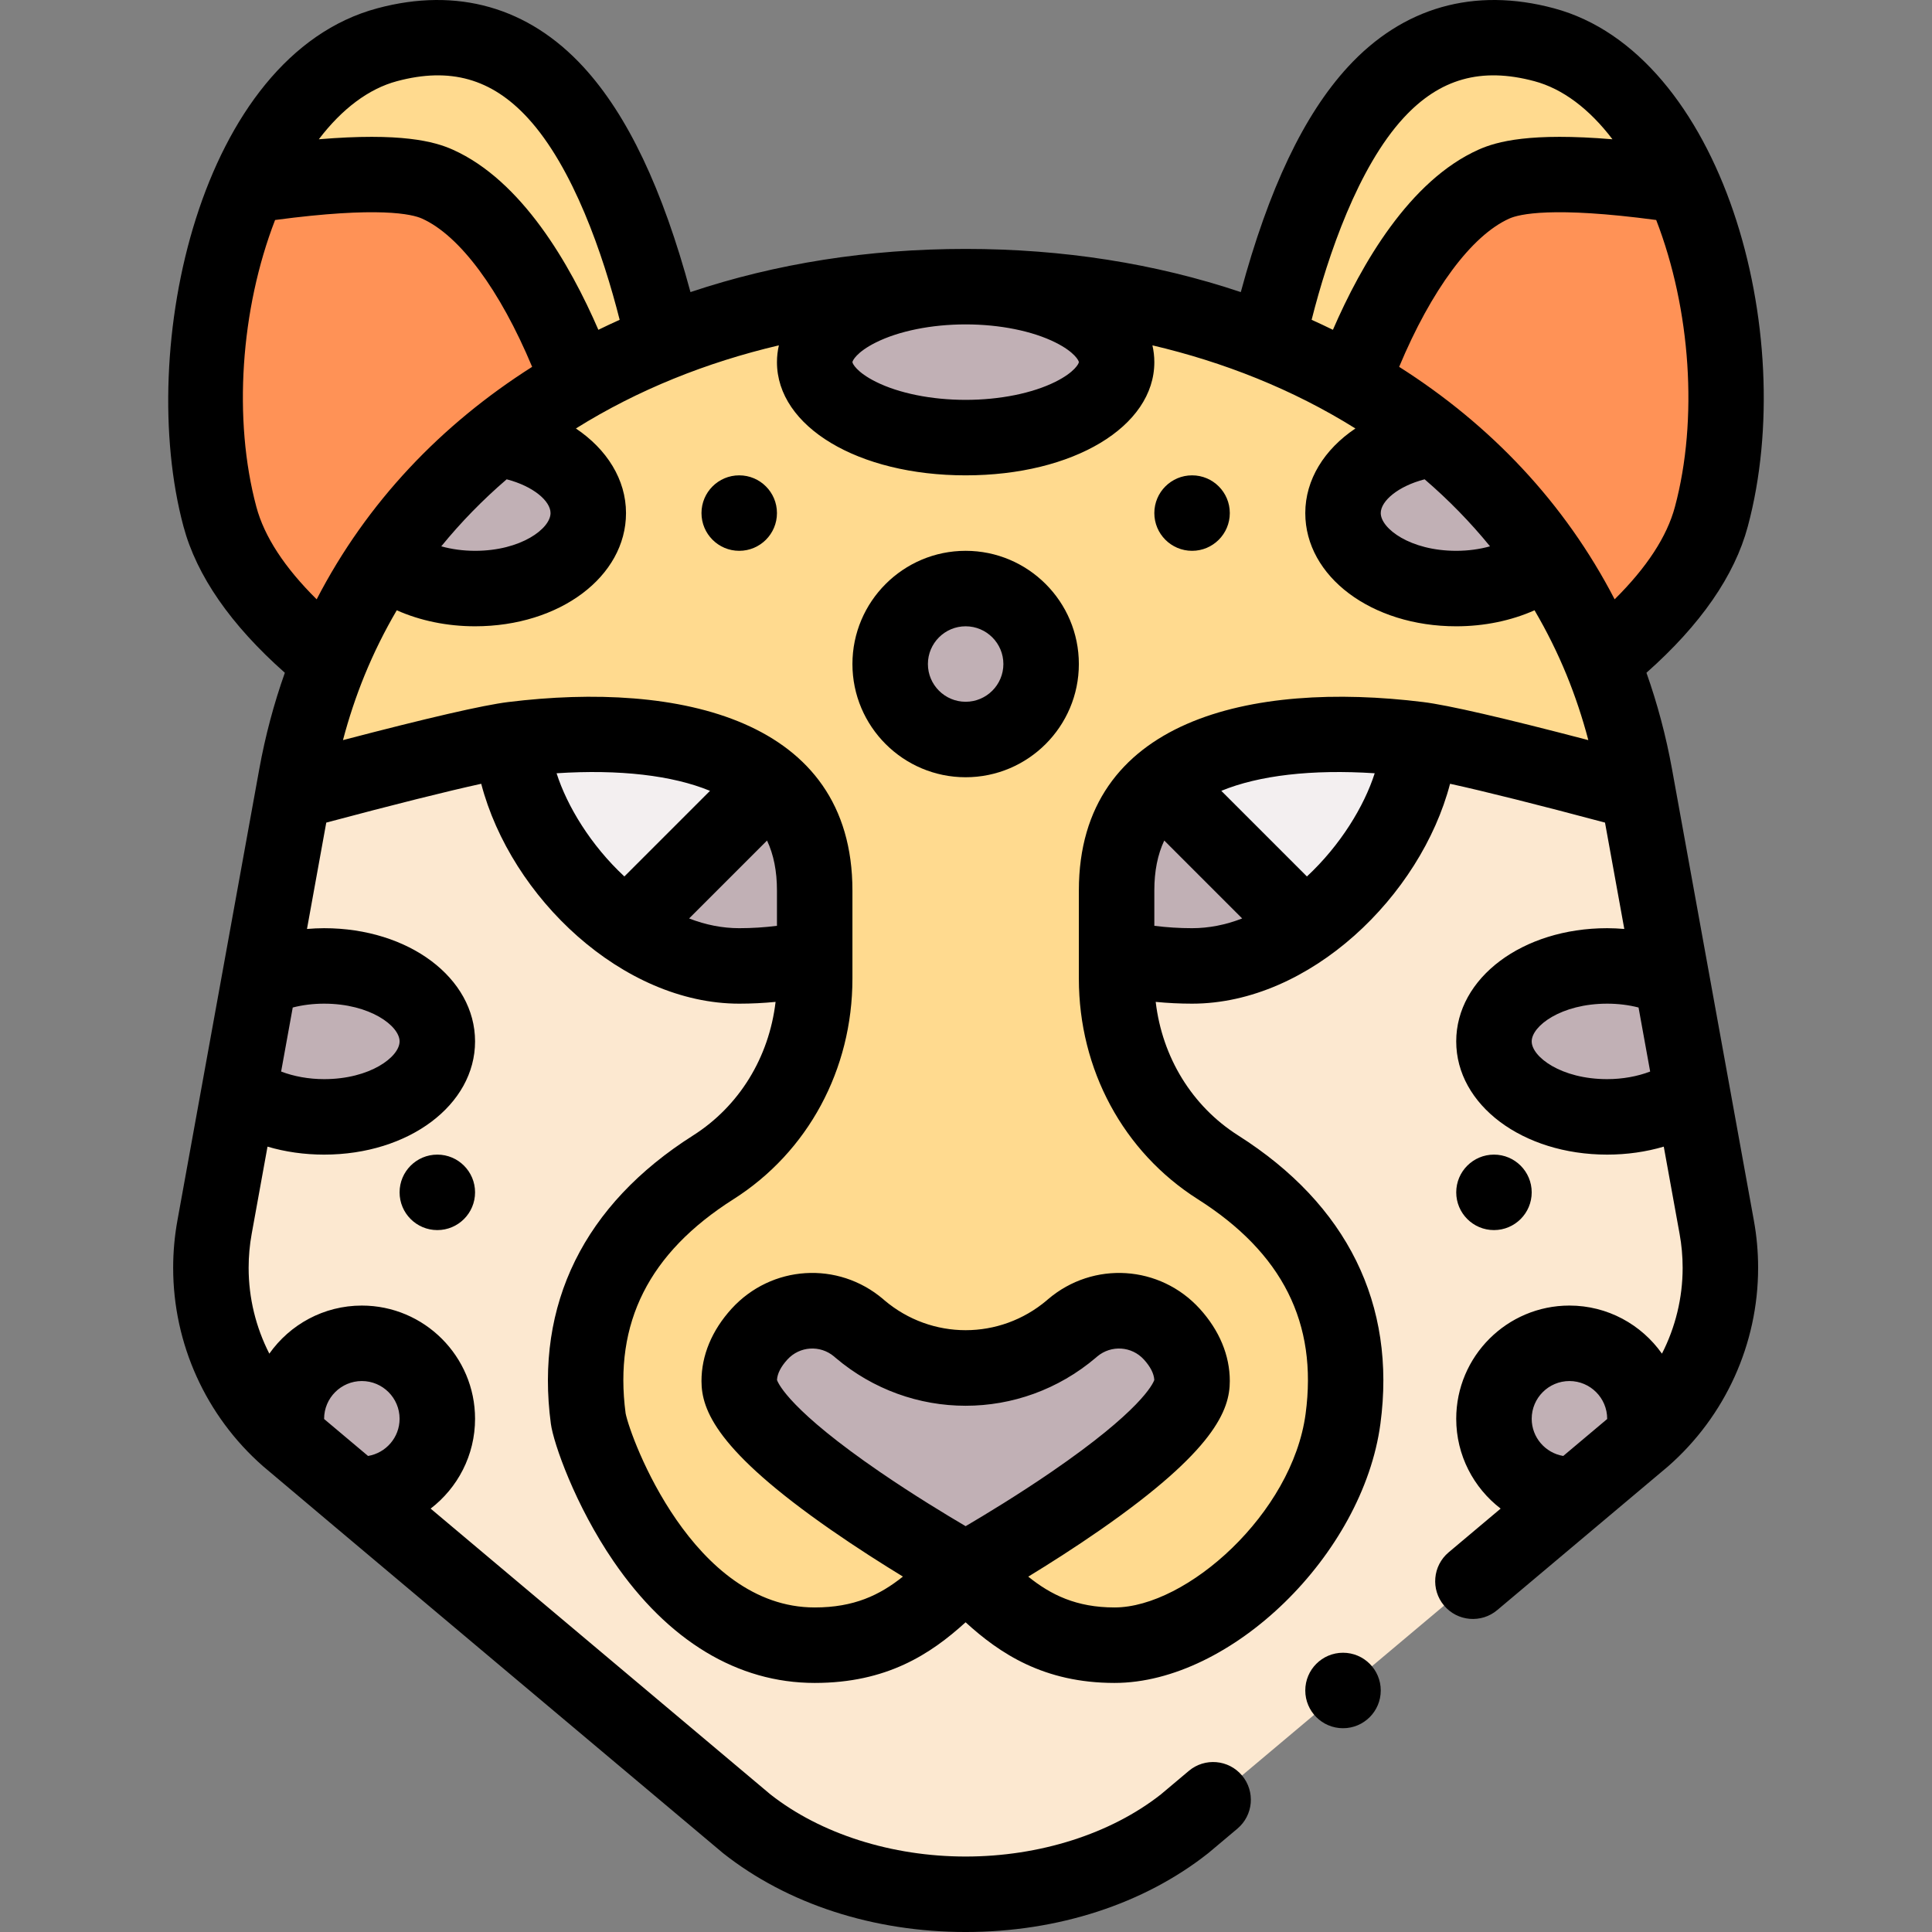 <svg id="Capa_1" enable-background="new 0 0 511.962 511.962" height="512" viewBox="0 0 511.962 511.962" width="512" xmlns="http://www.w3.org/2000/svg"><rect x="0" y="0" width="511.962" height="511.962" fill="#808080" stroke="none"/><g><g><path d="m435.157 381.322v-.01c16.139-13.966 23.568-35.302 19.76-56.13-15.166-83.648-5.766-31.775-5.515-30.392-.137-.756-3.351-18.488-15.375-84.828h-.01c-20.22-5.45-48.54-12.82-58.13-14h-240c-9.59 1.18-37.91 8.55-58.13 14h-.01c-.267 1.471-3.774 20.807-20.89 115.22-3.805 20.814 3.609 42.153 19.76 56.13v.01c.231.2-6.186-5.191 121.22 101.93 14.58 11.52 35.19 18.71 58.05 18.71s43.47-7.19 58.05-18.71c132.783-111.649 120.411-101.228 121.22-101.93z" fill="#fce8d0"/><path d="m358.715 100.5c5.342-14.362 18.12-43.2 37.172-51.718 8.89-3.98 28.35-2.81 50.04.41-8.38-18.78-21.01-33.13-36.75-37.34-37.34-10.01-58.04 20.8-70.9 68.81-.813 3.026-1.489 6.051-2.048 9.062-21.695-8.467-48.123-13.762-80.342-13.762-29.412 0-56.468 4.658-80.278 14.104-.571-3.124-1.269-6.263-2.112-9.404-12.86-48.01-33.56-78.82-70.9-68.81-15.74 4.21-28.37 18.56-36.75 37.34 21.69-3.22 41.15-4.39 50.04-.41 19.248 8.605 32.093 37.95 37.334 52.156-37.212 21.743-63.898 57.854-75.474 109.024h.01c20.22-5.45 48.54-12.82 58.13-14 38.473-4.747 80 1.207 80 40v23.39c0 20.13-9.88 39.2-26.87 49.98-18.3 11.61-37.8 31.75-33.13 66.63.77 5.72 19.14 60 60 60 19.92 0 29.81-9.81 40-20 9.49 9.49 19.62 20 39.45 20 24.46 0 56.36-28.68 60.55-60 4.67-34.88-14.83-55.02-33.13-66.63-16.99-10.78-26.87-29.85-26.87-49.98 0-7.292 0-15.48 0-23.39 0-38.795 41.531-44.746 80-40 9.59 1.18 37.91 8.55 58.13 14h.01c-.05-.072-8.459-70.808-75.312-109.462z" fill="#ffda8f"/><path d="m445.927 49.192c-21.69-3.22-41.15-4.39-50.04-.41-19.46 8.7-32.38 38.61-37.51 52.63v.01l66.01 73.65.45-.18c13.17-10.68 24.8-23.56 28.66-37.99 7.45-27.78 3.94-61.93-7.57-87.71z" fill="#ff9256"/><path d="m115.887 48.782c-8.89-3.98-28.35-2.81-50.04.41-11.51 25.78-15.02 59.93-7.57 87.71 3.9 14.58 15.73 27.57 29.06 38.31l66.06-73.79v-.01c-5.13-14.02-18.05-43.93-37.51-52.63z" fill="#ff9256"/><path d="m443.017 259.542 5.37 29.65c-5.49 4.15-13.54 6.77-22.5 6.77-16.57 0-30-8.95-30-20s13.43-20 30-20c6.37 0 12.27 1.32 17.13 3.58z" fill="#c1b0b5"/><path d="m435.887 375.962c0 1.86-.25 3.65-.73 5.35-.68.59-1.38 1.18-2.09 1.74l-15.23 12.81c-.64.07-1.29.1-1.95.1-11.05 0-20-8.95-20-20s8.95-20 20-20 20 8.95 20 20z" fill="#c1b0b5"/><path d="m409.797 148.042c-5.48 4.81-14.15 7.92-23.91 7.92-16.57 0-30-8.95-30-20 0-9.77 10.51-17.91 24.41-19.65 11.36 9.15 21.29 19.77 29.5 31.73z" fill="#c1b0b5"/><path d="m375.887 195.962c0 14.88-12.18 36.93-30.26 49.74l-38.02-38.02c18-15.82 52.07-13.72 68.28-11.72z" fill="#f3eff0"/><g fill="#c1b0b5"><path d="m307.607 207.682 38.02 38.02c-8.77 6.22-18.92 10.26-29.74 10.26-7.01 0-13.74-.8-20-2.28v-17.72c0-12.97 4.61-22.02 11.72-28.28z"/><path d="m310.527 353.542c3.44 3.79 5.36 7.99 5.36 12.42 0 16.57-60 50-60 50s-60-33.43-60-50c0-4.43 1.92-8.63 5.36-12.42 6.88-7.55 18.5-8.29 26.29-1.67l.32.28c16.16 13.73 39.9 13.73 56.06 0l.32-.28c7.79-6.61 19.41-5.88 26.29 1.67z"/><ellipse cx="255.887" cy="95.962" rx="40" ry="20"/><circle cx="255.887" cy="175.962" r="20"/><path d="m215.887 235.962v17.72c-6.26 1.48-12.99 2.28-20 2.28-10.82 0-20.97-4.04-29.74-10.26l38.02-38.02c7.11 6.26 11.72 15.31 11.72 28.28z"/></g><path d="m204.167 207.682-38.02 38.02c-18.08-12.81-30.26-34.86-30.26-49.74 16.21-2 50.28-4.1 68.28 11.72z" fill="#f3eff0"/><path d="m131.477 116.312c13.9 1.74 24.41 9.88 24.41 19.65 0 11.05-13.43 20-30 20-9.76 0-18.43-3.11-23.91-7.92 8.21-11.96 18.14-22.58 29.5-31.73z" fill="#c1b0b5"/><path d="m95.887 355.962c11.05 0 20 8.95 20 20s-8.95 20-20 20c-.66 0-1.3-.03-1.94-.09 0 0-16.65-13.96-17.33-14.55-.48-1.7-.73-3.5-.73-5.36 0-11.05 8.95-20 20-20z" fill="#c1b0b5"/><path d="m85.887 255.962c16.57 0 30 8.95 30 20s-13.43 20-30 20c-8.96 0-17.01-2.62-22.5-6.77l5.37-29.65c4.86-2.26 10.76-3.58 17.13-3.58z" fill="#c1b0b5"/></g><g><circle cx="395.887" cy="315.962" r="10"/><circle cx="315.887" cy="135.962" r="10"/><circle cx="195.887" cy="135.962" r="10"/><circle cx="115.887" cy="315.962" r="10"/><path d="m75.483 178.277c-2.905 8.194-5.179 16.721-6.765 25.445-4.397 24.251-17.435 96.149-21.698 119.662-.752 4.112-1.133 8.344-1.133 12.578 0 20.142 8.667 39.256 23.784 52.544.693.669 121.887 102.529 121.967 102.592 17.027 13.454 39.845 20.864 64.249 20.864s47.222-7.41 64.249-20.864c.08-.063.159-.127.237-.193l7.53-6.333c4.227-3.555 4.771-9.863 1.217-14.089-3.557-4.228-9.867-4.771-14.09-1.216l-7.409 6.231c-13.311 10.465-32.157 16.465-51.734 16.465s-38.424-6-51.734-16.465l-90.038-75.731c7.15-5.488 11.772-14.115 11.772-23.804 0-16.542-13.458-30-30-30-10.121 0-19.08 5.043-24.516 12.742-3.559-6.962-5.484-14.737-5.484-22.742 0-3.031.271-6.053.809-8.995l4.193-23.121c4.685 1.384 9.751 2.115 14.999 2.115 22.43 0 40-13.178 40-30s-17.57-30-40-30c-1.526 0-3.038.08-4.539.204l5.111-28.184c17.921-4.781 31.917-8.285 41.06-10.288 7.888 30.182 37.542 58.268 68.368 58.268 3.244 0 6.459-.164 9.635-.47-1.73 14.688-9.625 27.632-21.863 35.397-28.891 18.329-41.922 44.748-37.684 76.407.691 5.134 6.449 21.622 16.63 36.467 14.446 21.065 32.87 32.199 53.281 32.199 19.055 0 30.658-7.588 39.987-16.071 9.016 8.229 20.706 16.071 39.463 16.071 30.923 0 65.824-34.016 70.461-68.673 4.238-31.653-8.793-58.072-37.684-76.401-12.238-7.765-20.133-20.708-21.863-35.397 3.176.307 6.392.47 9.635.47 31.25 0 60.62-28.624 68.368-58.268 9.142 2.002 23.138 5.506 41.06 10.288l5.111 28.184c-1.501-.124-3.013-.204-4.539-.204-22.43 0-40 13.178-40 30s17.57 30 40 30c5.248 0 10.314-.731 14.999-2.115l4.195 23.133c.535 2.929.807 5.951.807 8.982 0 8.005-1.924 15.781-5.484 22.742-5.436-7.699-14.396-12.742-24.516-12.742-16.542 0-30 13.458-30 30 0 9.69 4.622 18.316 11.772 23.804l-13.783 11.593c-4.227 3.555-4.771 9.863-1.217 14.09 3.556 4.227 9.864 4.77 14.09 1.216l45.285-38.096c15.16-13.291 23.853-32.434 23.853-52.607 0-4.233-.381-8.465-1.131-12.565-4.264-23.517-17.309-95.455-21.7-119.673-1.585-8.72-3.858-17.246-6.761-25.449 14.329-12.693 23.366-25.718 26.862-38.783 13.793-51.442-6.893-125.397-51.39-137.298-21.15-5.671-40.022-.296-54.581 15.538-11.682 12.705-20.968 32.237-28.383 59.671-22.665-7.589-47.133-11.44-72.916-11.44-25.785 0-50.255 3.852-72.917 11.44-7.415-27.437-16.7-46.968-28.382-59.671-14.56-15.834-33.431-21.207-54.575-15.54-47.087 12.596-64.022 90.215-51.397 137.296 3.496 13.067 12.532 26.092 26.867 38.79zm20.404 187.685c5.514 0 10 4.486 10 10 0 4.954-3.625 9.067-8.359 9.853l-11.637-9.788c0-.022-.004-.043-.004-.065 0-5.514 4.486-10 10-10zm329.995 10.066-11.637 9.788c-4.734-.787-8.359-4.899-8.359-9.853 0-5.514 4.486-10 10-10s10 4.486 10 10c.001.022-.003.043-.004.065zm-339.995-110.066c12.209 0 20 5.923 20 10s-7.791 10-20 10c-4.061 0-8.026-.725-11.39-2.014l3.076-16.965c2.599-.671 5.406-1.021 8.314-1.021zm61.601-61.057c16.646-1.077 30.676.552 40.655 4.659l-22.691 22.691c-8.889-8.263-15.184-18.633-17.964-27.35zm48.399 41.057c-4.426 0-8.865-.867-13.278-2.579l20.649-20.648c1.761 3.74 2.629 8.126 2.629 13.228v9.369c-3.271.414-6.612.63-10 .63zm37.357 144.141c-23.678-16.223-26.958-23.317-27.35-24.429.096-1.681 1.021-3.499 2.744-5.396 3.254-3.57 8.678-3.925 12.375-.825 0 0 .329.288.368.32 19.994 16.987 49.016 16.987 69.01 0 .039-.033.364-.317.364-.317 3.706-3.101 9.13-2.742 12.366.808 1.735 1.912 2.661 3.73 2.757 5.411-.391 1.11-3.661 8.183-27.237 24.352-8.822 6.051-17.542 11.333-22.756 14.396-5.184-3.047-13.839-8.289-22.641-14.32zm82.643-144.141c-3.388 0-6.729-.217-10-.631v-9.369c0-5.103.868-9.489 2.629-13.228l20.649 20.649c-4.413 1.712-8.852 2.579-13.278 2.579zm30.435-13.707-22.691-22.69c9.98-4.107 24.01-5.737 40.654-4.659-2.78 8.715-9.075 19.085-17.963 27.349zm90.955 51.693c-3.365 1.29-7.329 2.014-11.39 2.014-12.209 0-20-5.923-20-10s7.791-10 20-10c2.907 0 5.715.35 8.313 1.02zm1.602-225.651c9.16 23.679 11.156 52.908 4.958 76.021-2.101 7.855-7.462 16.064-15.975 24.495-13.241-25.592-32.865-46.222-57.102-61.603 8.513-20.36 19.174-34.813 29.212-39.301 2.573-1.151 11.393-3.284 38.907.388zm-44.038 86.474c-2.755.771-5.803 1.191-8.954 1.191-12.209 0-20-5.923-20-10 0-3.182 4.535-7.113 11.623-8.951 6.346 5.45 12.139 11.393 17.331 17.76zm-22.933-113.503c9.588-10.429 20.606-13.531 34.685-9.755 7.482 2.001 14.548 7.32 20.695 15.394-21.726-1.812-30.585.553-35.482 2.746-18.311 8.187-31.064 30.372-38.596 47.743-1.859-.912-3.74-1.795-5.641-2.651 4.369-17.272 12.344-40.431 24.339-53.477zm-139.834 59.495c6.104-3.051 14.782-4.801 23.813-4.801 9.03 0 17.709 1.75 23.813 4.801 5.112 2.556 6.188 4.853 6.188 5.199s-1.075 2.644-6.188 5.199c-6.104 3.051-14.782 4.801-23.813 4.801-9.03 0-17.709-1.75-23.813-4.801-5.112-2.556-6.188-4.853-6.188-5.199s1.076-2.643 6.188-5.199zm-25.681.751c-.329 1.446-.506 2.929-.506 4.448 0 17.103 21.495 30 50 30s50-12.897 50-30c0-1.519-.177-3.002-.506-4.448 18.736 4.401 37.06 11.568 53.787 22.029-8.219 5.517-13.281 13.551-13.281 22.419 0 16.822 17.57 30 40 30 7.441 0 14.591-1.496 20.748-4.244 3.228 5.499 6.078 11.231 8.495 17.134 2.272 5.565 4.197 11.344 5.761 17.271-22.487-5.887-37.188-9.276-43.779-10.087-45.434-5.607-91.225 4.506-91.225 49.925v23.39c0 24.063 11.78 45.904 31.513 58.424 22.444 14.239 31.792 32.838 28.575 56.86-3.536 26.437-31.525 51.326-50.638 51.326-10.105 0-16.872-3.345-22.858-8.163 5.467-3.338 12.263-7.649 19.115-12.413 30.218-21.009 34.292-31.719 34.292-39.424 0-6.789-2.751-13.407-7.969-19.155-10.555-11.583-28.192-12.708-40.151-2.56-.041.034-.08.069-.12.104l-.258.226c-12.471 10.55-30.533 10.55-43.004 0 0 0-.334-.292-.372-.325-11.954-10.159-29.594-9.038-40.17 2.569-5.205 5.734-7.956 12.353-7.956 19.141 0 7.706 4.074 18.416 34.292 39.424 6.84 4.755 13.624 9.06 19.086 12.395-6.156 4.926-12.972 8.181-23.378 8.181-32.229 0-48.797-44.813-50.104-51.442-3.172-23.965 6.182-42.527 28.591-56.744 19.732-12.52 31.513-34.361 31.513-58.424v-23.39c0-45.603-46.127-55.489-91.222-49.925-6.593.812-21.294 4.2-43.781 10.087 1.553-5.883 3.461-11.615 5.711-17.132.01-.024.021-.048.03-.072.006-.015.013-.029.018-.043 2.426-5.926 5.275-11.665 8.497-17.158 6.157 2.748 13.306 4.243 20.747 4.243 22.43 0 40-13.178 40-30 0-8.869-5.062-16.902-13.281-22.419 16.405-10.258 34.65-17.532 53.788-22.028zm-89.461 53.257c5.191-6.365 10.983-12.307 17.332-17.76 7.088 1.838 11.623 5.769 11.623 8.951 0 4.077-7.791 10-20 10-3.152 0-6.2-.42-8.955-1.191zm-11.746-123.26c14.07-3.773 25.09-.671 34.679 9.757 12.02 13.072 19.98 36.263 24.339 53.477-1.901.857-3.782 1.739-5.641 2.65-7.531-17.372-20.284-39.556-38.591-47.741-4.901-2.194-13.763-4.559-35.487-2.748 6.148-8.073 13.215-13.393 20.701-15.395zm-32.291 36.786c27.516-3.672 36.334-1.539 38.911-.385 10.034 4.485 20.694 18.938 29.207 39.298-24.026 15.248-43.765 35.811-57.098 61.605-8.516-8.433-13.878-16.643-15.98-24.502-6.196-23.108-4.201-52.336 4.96-76.016z"/><path d="m255.887 205.962c16.542 0 30-13.458 30-30s-13.458-30-30-30-30 13.458-30 30 13.458 30 30 30zm0-40c5.514 0 10 4.486 10 10s-4.486 10-10 10-10-4.486-10-10 4.486-10 10-10z"/><circle cx="355.887" cy="447.962" r="10"/></g></g></svg>